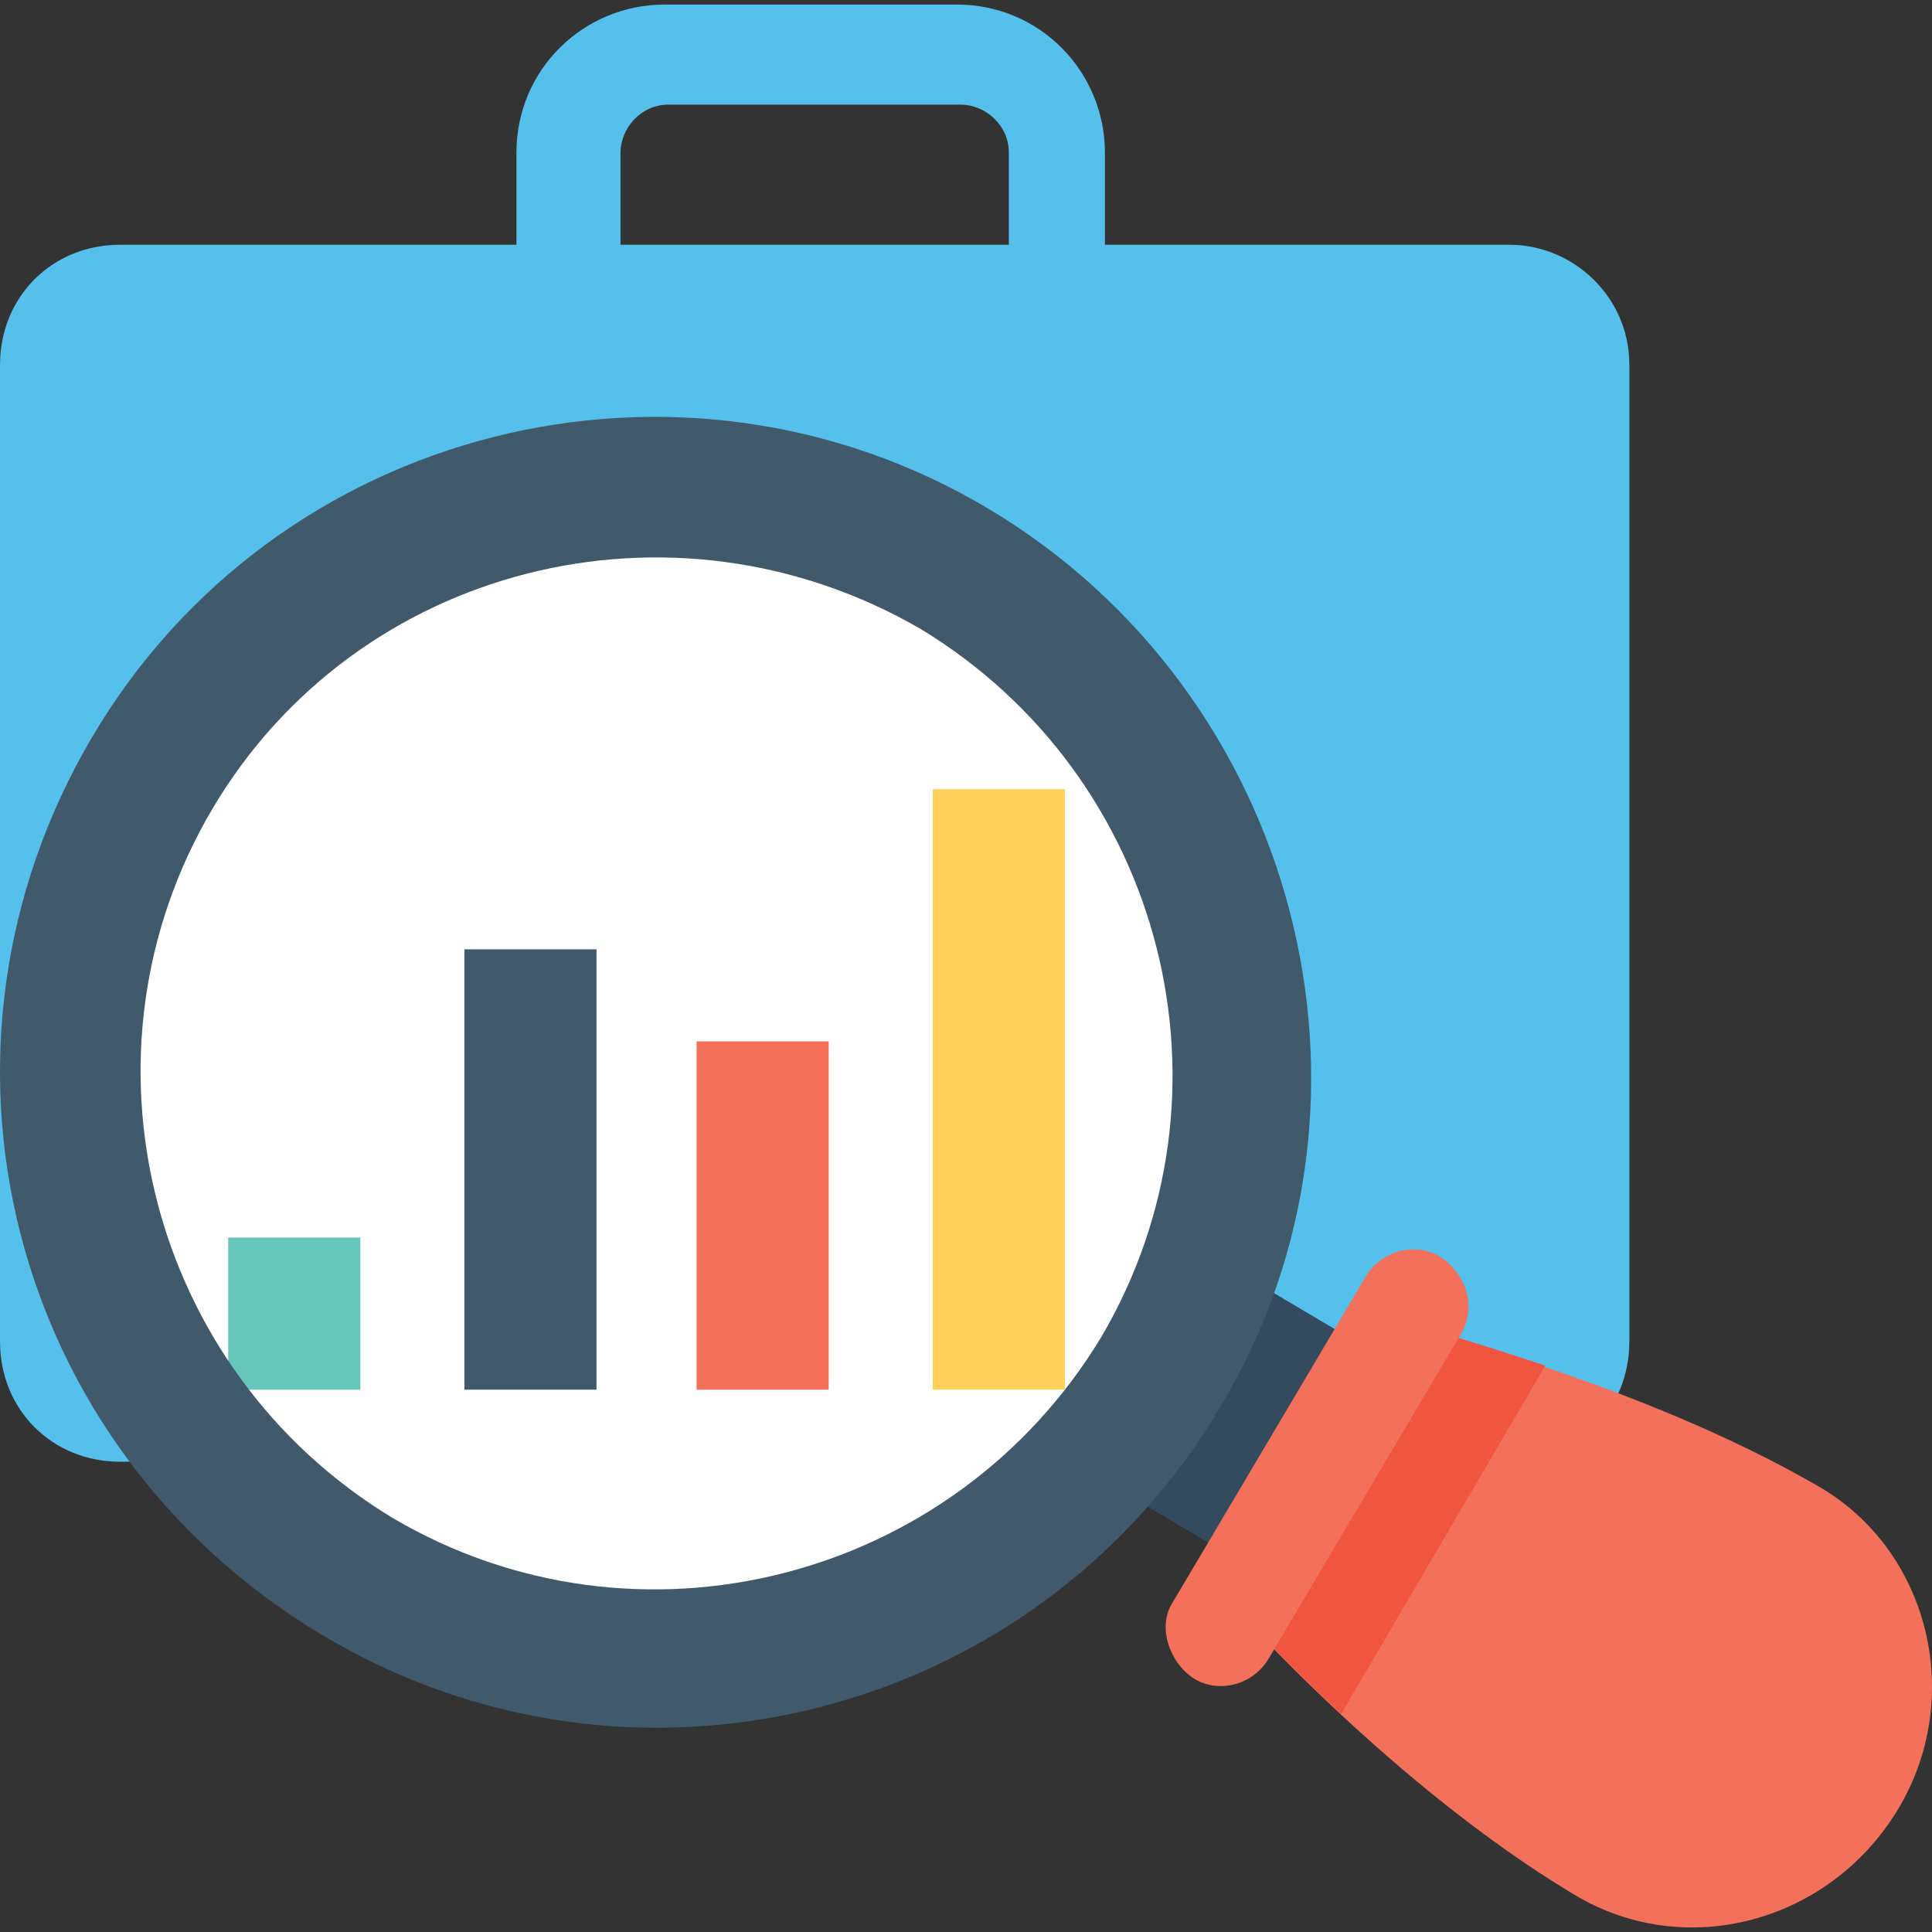 <?xml version="1.0" encoding="iso-8859-1"?>
<!-- Generator: Adobe Illustrator 19.0.0, SVG Export Plug-In . SVG Version: 6.00 Build 0)  -->
<svg xmlns="http://www.w3.org/2000/svg" xmlns:xlink="http://www.w3.org/1999/xlink" version="1.1" id="Layer_1" x="0px" y="0px" viewBox="0 0 514.778 514.778" style="enable-background:new 0 0 514.778 514.778;" xml:space="preserve">
<rect x="0" y="0" width="514.778" height="514.778" fill="#333333" stroke="none"/>
<g>
	<path style="fill:#55C0EB;" d="M402.139,65.211H32.005c-18.133,0-32,13.867-32,32v260.267c0,18.133,13.867,32,32,32h370.133   c18.133,0,32-13.867,32-32V97.211C434.139,79.078,419.206,65.211,402.139,65.211z"/>
	<path style="fill:#55C0EB;" d="M295.472,99.344H137.605V40.678c0-22.4,18.133-39.467,39.467-39.467h77.867   c22.4,0,39.467,18.133,39.467,39.467v58.667H295.472z M164.272,72.678h104.533v-32c0-7.467-6.4-12.8-12.8-12.8h-77.867   c-7.467,0-12.8,6.4-12.8,12.8v32H164.272z"/>
</g>
<rect x="290.286" y="341.156" transform="matrix(-0.51 0.86 -0.86 -0.51 809.671 285.95)" style="fill:#344A5E;" width="66.136" height="65.069"/>
<circle style="fill:#FFFFFF;" cx="174.939" cy="286.011" r="155.733"/>
<rect x="60.805" y="329.744" style="fill:#66C6B9;" width="35.2" height="40.533"/>
<rect x="123.739" y="252.944" style="fill:#415A6B;" width="35.2" height="117.333"/>
<rect x="185.605" y="277.478" style="fill:#F3705A;" width="35.2" height="92.8"/>
<rect x="248.539" y="210.278" style="fill:#FFD15C;" width="35.2" height="160"/>
<path style="fill:#415A6B;" d="M325.339,374.544c-49.067,83.2-156.8,110.933-240,60.8s-109.867-155.733-60.8-238.933  s156.8-109.867,238.933-60.8S374.405,292.411,325.339,374.544z M56.539,215.611c-38.4,65.067-17.067,149.333,48,188.8  c65.067,38.4,149.333,17.067,188.8-48c38.4-65.067,17.067-149.333-48-188.8C179.205,129.211,94.939,150.544,56.539,215.611z"/>
<path style="fill:#F3705A;" d="M419.206,504.678c-48-28.8-89.6-75.733-89.6-75.733l44.8-75.733c0,0,61.867,14.933,109.867,42.667  c29.867,17.067,39.467,56.533,21.333,86.4l0,0C487.472,512.144,449.072,522.811,419.206,504.678z"/>
<path style="fill:#F05540;" d="M411.739,363.878l-54.4,92.8c-17.067-16-27.733-27.733-27.733-27.733l44.8-75.733  C374.405,352.144,389.339,356.411,411.739,363.878z"/>
<path style="fill:#F3705A;" d="M389.339,355.344l-51.2,86.4c-4.267,7.467-13.867,9.6-20.267,5.333  c-6.4-4.267-9.6-13.867-5.333-20.267l51.2-86.4c4.267-7.467,13.867-9.6,20.267-5.333S393.605,347.878,389.339,355.344z"/>
<g>
</g>
<g>
</g>
<g>
</g>
<g>
</g>
<g>
</g>
<g>
</g>
<g>
</g>
<g>
</g>
<g>
</g>
<g>
</g>
<g>
</g>
<g>
</g>
<g>
</g>
<g>
</g>
<g>
</g>
</svg>

